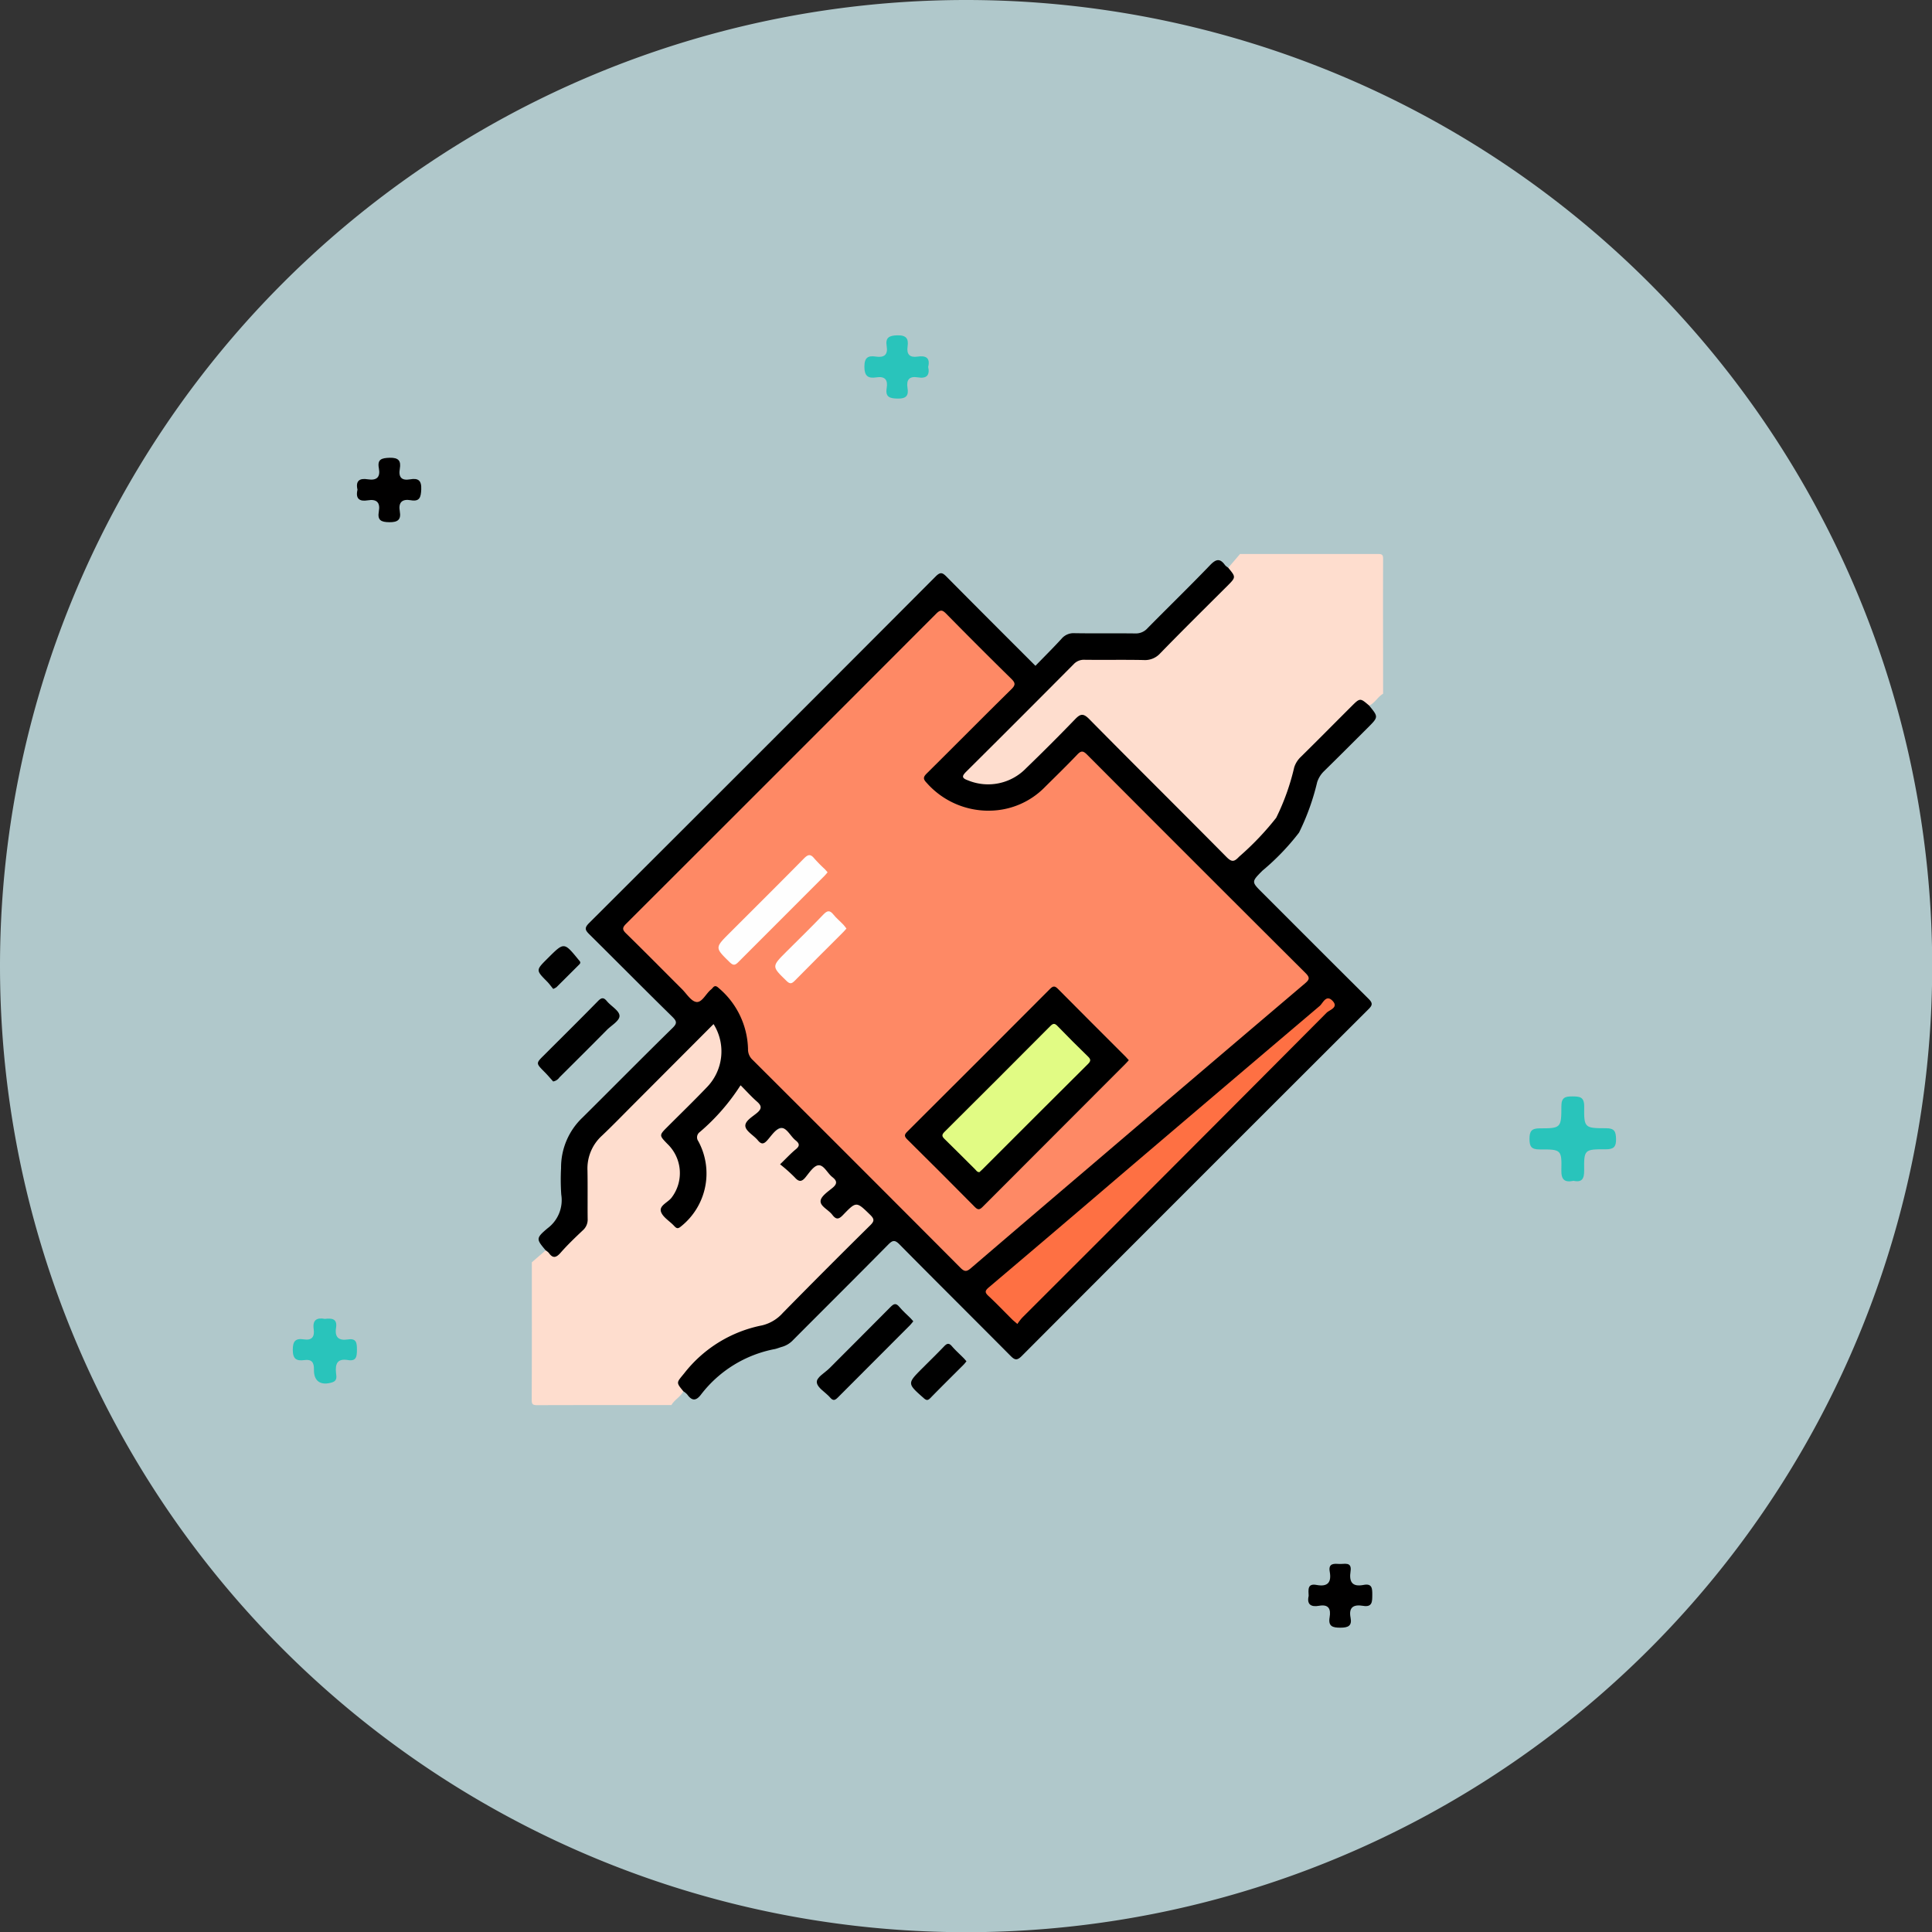 <svg xmlns="http://www.w3.org/2000/svg" xmlns:xlink="http://www.w3.org/1999/xlink" width="87.191" height="87.191" viewBox="0 0 87.191 87.191">
  <rect x="0" y="0" width="87.191" height="87.191" fill="#333333" stroke="none"/>
  <defs>
    <clipPath id="clip-path">
      <rect id="Rectángulo_37878" data-name="Rectángulo 37878" width="38.42" height="38.42" fill="none"/>
    </clipPath>
  </defs>
  <g id="Grupo_158027" data-name="Grupo 158027" transform="translate(0 0.161)">
    <path id="Trazado_127482" data-name="Trazado 127482" d="M43.6,0A43.6,43.6,0,1,1,0,43.6,43.6,43.6,0,0,1,43.6,0Z" transform="translate(0 -0.161)" fill="#b0c8cb"/>
    <g id="Grupo_156595" data-name="Grupo 156595" transform="translate(13.211 14.972)">
      <path id="Trazado_127053" data-name="Trazado 127053" d="M15.294,123.444c.4.089.493-.1.489-.473-.01-.936.006-.952.974-.947.36,0,.472-.11.465-.466-.007-.332-.067-.487-.451-.485-.972,0-1-.016-.986-.986,0-.439-.211-.447-.536-.45s-.494.051-.494.441c0,.982-.02,1-.979,1-.371,0-.459.132-.46.477s.087.477.458.475c.978-.006,1,.013.98.939-.01.43.149.556.539.48" transform="translate(42.499 -85.289)" fill="#29c4bb"/>
      <path id="Trazado_127054" data-name="Trazado 127054" d="M213.439,151.159c-.358-.068-.556.05-.5.455.049.339-.068.528-.443.47s-.5.078-.5.473c0,.414.166.509.519.462.337-.046.444.1.437.437-.011.525.315.727.823.568.241-.075.189-.268.173-.42-.042-.415.053-.67.543-.586.379.064.4-.173.4-.465s-.012-.527-.4-.467c-.415.064-.611-.088-.542-.526.066-.419-.2-.437-.512-.4" transform="translate(-211.994 -106.771)" fill="#29c4bb"/>
      <path id="Trazado_127055" data-name="Trazado 127055" d="M207.477,69.073c-.092.4.09.536.465.473.405-.068.571.1.5.5s.1.483.477.487.536-.112.469-.491c-.072-.4.1-.57.5-.5s.452-.139.468-.489c.018-.41-.141-.518-.5-.455-.389.068-.533-.093-.468-.473.063-.363-.054-.51-.459-.5-.357.013-.563.063-.486.472s-.1.563-.5.5c-.375-.063-.557.071-.464.47" transform="translate(-204.556 -62.099)" fill="#010000"/>
      <path id="Trazado_127056" data-name="Trazado 127056" d="M51.8,186.444c-.087.373.1.509.469.442.437-.079.541.148.478.517-.07.41.129.473.489.471.344,0,.529-.08.456-.45-.095-.487.149-.606.568-.535s.41-.2.412-.493-.006-.528-.395-.451c-.523.1-.656-.148-.586-.615.068-.448-.274-.319-.5-.332s-.51-.046-.44.343c.087.48-.081.7-.59.605-.424-.081-.372.214-.36.5" transform="translate(-5.952 -129.55)" fill="#010000"/>
      <path id="Trazado_127057" data-name="Trazado 127057" d="M124.64,17.234c.1-.425-.135-.508-.483-.456s-.5-.1-.449-.452-.051-.518-.46-.509c-.376.008-.548.105-.483.491s-.116.525-.487.469c-.344-.052-.517.031-.519.451s.16.546.536.487c.4-.063.531.117.47.487-.069.415.154.463.5.47.374.008.5-.133.44-.475-.06-.376.079-.547.471-.482s.546-.094.461-.482" transform="translate(-95.96 -15.817)" fill="#29c4bb"/>
    </g>
    <g id="Grupo_158032" data-name="Grupo 158032" transform="translate(24 24.84)">
      <g id="Grupo_158032-2" data-name="Grupo 158032" clip-path="url(#clip-path)">
        <path id="Trazado_131457" data-name="Trazado 131457" d="M.006,68.934.623,68.4c.392.321.594.009.88-.213a2.327,2.327,0,0,0,.972-2.336A9.552,9.552,0,0,1,2.465,64.5a1.567,1.567,0,0,1,.476-1.146q2.465-2.469,4.934-4.932c.341-.341.493-.3.641.159a2.5,2.5,0,0,1-.651,2.655c-.547.566-1.113,1.115-1.668,1.673-.31.312-.309.318-.014.628a1.894,1.894,0,0,1,.011,2.753c-.1.11-.314.215-.2.4a1.34,1.34,0,0,0,.591.553c.1.042.182-.063.251-.134a2.957,2.957,0,0,0,.671-3.443c-.2-.432-.184-.471.142-.82A10.729,10.729,0,0,0,9.236,61.1c.1-.164.237-.17.376-.045.242.217.47.449.69.688a.289.289,0,0,1-.008.434c-.05.056-.107.106-.153.164-.121.151-.383.249-.331.464.062.258.321.4.515.575a.179.179,0,0,0,.241-.013c.04-.031.075-.066.112-.1.605-.552.868-.512,1.342.194a.275.275,0,0,1-.01.373c-.089.105-.188.2-.285.3-.333.337-.333.337.006.677.388.39.388.39.781,0,.425-.421.446-.421.863-.007.522.519.522.519,0,1.054-.281.289-.281.31,0,.6.079.08.16.158.24.237a.24.24,0,0,0,.389-.008c.052-.054.107-.105.16-.158.457-.452.478-.452.922-.011.071.071.143.14.211.213.264.284.27.375-.01.657q-2.036,2.048-4.082,4.087a1.249,1.249,0,0,1-.508.3c-.63.207-1.255.425-1.888.624a1.608,1.608,0,0,0-.691.429c-.356.368-.707.745-1.091,1.083-.286.252-.433.493-.188.844-.123.256-.4.383-.536.624-2.019,0-4.039,0-6.058.006-.208,0-.25-.042-.249-.249.009-2.07.006-4.139.006-6.208" transform="translate(0 -36.971)" fill="#feddce"/>
        <path id="Trazado_131458" data-name="Trazado 131458" d="M65.225.623,65.758,0c2.075,0,4.151,0,6.227,0,.187,0,.231.042.23.23-.008,2.025,0,4.051,0,6.077-.241.14-.368.414-.625.536-.352-.243-.585-.084-.846.191-.68.716-1.385,1.407-2.091,2.1a1.543,1.543,0,0,0-.446.764c-.028.121-.079.239-.1.361A6.29,6.29,0,0,1,65.7,13.8a.362.362,0,0,1-.561,0c-.091-.086-.179-.174-.268-.263L58.987,7.655c-.353-.353-.356-.353-.708,0Q57.27,8.659,56.264,9.667a2.6,2.6,0,0,1-2.656.687c-.485-.127-.53-.309-.183-.658q2.342-2.35,4.689-4.7a.909.909,0,0,1,.7-.291c.849.009,1.7-.006,2.549.008a.924.924,0,0,0,.727-.305Q63.535,2.944,65,1.5c.262-.258.547-.481.221-.874" transform="translate(-33.795 0)" fill="#feddce"/>
        <path id="Trazado_131459" data-name="Trazado 131459" d="M31.967,1.111c.353.425.353.425-.057.835C30.9,2.953,29.888,3.953,28.895,4.974a.924.924,0,0,1-.752.3c-.887-.018-1.774,0-2.661-.011a.626.626,0,0,0-.491.2Q22.572,7.9,20.14,10.315c-.2.2-.2.289.076.387a2.382,2.382,0,0,0,2.627-.543q1.119-1.08,2.2-2.2c.246-.258.377-.3.656-.015,2.052,2.082,4.131,4.137,6.186,6.216.241.244.353.224.571-.009a12.83,12.83,0,0,0,1.675-1.756,10.432,10.432,0,0,0,.813-2.275,1.122,1.122,0,0,1,.291-.467C36,8.9,36.755,8.135,37.516,7.376c.4-.4.4-.4.811-.046.422.514.422.514-.063,1-.655.653-1.308,1.308-1.968,1.955a1.211,1.211,0,0,0-.315.5,10.682,10.682,0,0,1-.818,2.276,10.8,10.8,0,0,1-1.657,1.723c-.494.5-.494.5-.01.982,1.6,1.6,3.194,3.2,4.8,4.793.209.206.178.3-.01.484q-7.829,7.812-15.639,15.642c-.224.224-.325.172-.515-.019-1.664-1.676-3.341-3.339-5-5.019-.213-.215-.314-.191-.512.01-1.422,1.441-2.859,2.867-4.285,4.3a1.1,1.1,0,0,1-.5.311c-.108.03-.212.074-.321.1A5.485,5.485,0,0,0,8.17,38.428c-.23.3-.413.276-.619-.009a.859.859,0,0,0-.171-.141c-.348-.417-.311-.387.038-.817a5.9,5.9,0,0,1,3.511-2.16,1.817,1.817,0,0,0,.94-.566q1.958-1.993,3.946-3.955c.189-.186.181-.282,0-.462-.626-.61-.627-.626-1.223-.009-.189.2-.311.241-.49.005s-.547-.382-.532-.626c.013-.209.326-.418.536-.591.227-.187.211-.321-.008-.491s-.379-.55-.624-.53c-.211.018-.414.334-.587.545s-.3.208-.484,0a7.15,7.15,0,0,0-.661-.589c.278-.268.481-.49.712-.68.192-.157.16-.263-.011-.4-.232-.185-.4-.576-.655-.561-.217.012-.431.341-.62.554-.161.181-.271.2-.433,0-.183-.22-.529-.4-.559-.626-.032-.245.329-.436.54-.62s.19-.316-.012-.493c-.253-.221-.479-.474-.745-.742a9.472,9.472,0,0,1-1.843,2.114.294.294,0,0,0-.065.41,3.055,3.055,0,0,1-.787,3.852c-.137.116-.2.083-.3-.024-.2-.22-.525-.4-.6-.654-.079-.275.325-.411.488-.634a1.824,1.824,0,0,0-.2-2.421c-.372-.386-.372-.386.013-.771.583-.584,1.176-1.157,1.746-1.754a2.32,2.32,0,0,0,.329-2.879l-3.63,3.639c-.468.469-.929.946-1.409,1.4a2,2,0,0,0-.651,1.572c.013.725,0,1.45.008,2.175a.642.642,0,0,1-.219.523c-.345.326-.69.655-1,1.009-.2.228-.352.272-.537.005a.645.645,0,0,0-.143-.115c-.418-.5-.448-.538.082-.986a1.587,1.587,0,0,0,.626-1.526,9.81,9.81,0,0,1-.009-1.2,3.1,3.1,0,0,1,.968-2.277c1.358-1.347,2.7-2.707,4.068-4.048.21-.206.184-.3-.008-.493C5.632,20.152,4.394,18.9,3.14,17.658c-.19-.188-.245-.287-.019-.512Q10.955,9.334,18.766,1.5c.212-.213.307-.171.491.015C20.575,2.847,21.9,4.17,23.266,5.535c.4-.412.8-.808,1.178-1.221a.708.708,0,0,1,.584-.251c.913.015,1.826,0,2.738.011a.7.7,0,0,0,.556-.233c.939-.953,1.9-1.885,2.826-2.849.268-.279.448-.319.675,0a.663.663,0,0,0,.144.115" transform="translate(-0.537 -0.488)"/>
        <path id="Trazado_131460" data-name="Trazado 131460" d="M39.607,93.593c-.052.062-.095.123-.146.174q-1.627,1.628-3.252,3.258c-.131.132-.215.166-.352.007-.2-.235-.57-.43-.6-.679-.032-.23.361-.434.57-.645.914-.921,1.837-1.833,2.748-2.757.153-.155.249-.2.406-.011s.332.338.5.506c.043.044.083.092.132.146" transform="translate(-22.393 -58.961)"/>
        <path id="Trazado_131461" data-name="Trazado 131461" d="M49.429,98.516a1.853,1.853,0,0,1-.12.147c-.5.5-1.007,1-1.506,1.511-.108.11-.172.122-.3.009-.752-.665-.755-.66-.061-1.355.326-.326.657-.648.976-.982.127-.133.216-.17.353-.01.162.189.35.355.526.533.043.044.082.092.131.146" transform="translate(-29.813 -62.084)" fill="#010101"/>
        <path id="Trazado_131462" data-name="Trazado 131462" d="M1.444,58.725c-.122-.134-.259-.3-.408-.446-.37-.376-.372-.374,0-.742.811-.81,1.626-1.616,2.428-2.435.16-.164.256-.182.406,0,.19.228.553.424.569.653s-.362.435-.571.647c-.709.718-1.425,1.429-2.141,2.142a.428.428,0,0,1-.281.182" transform="translate(-0.481 -34.921)"/>
        <path id="Trazado_131463" data-name="Trazado 131463" d="M1.507,50.457c-.087-.1-.174-.228-.279-.333-.507-.513-.508-.511.015-1.033l.026-.026c.727-.725.726-.725,1.377.071.057.069.131.124.039.216q-.515.515-1.031,1.028a.778.778,0,0,1-.147.078" transform="translate(-0.54 -30.829)" fill="#010101"/>
        <path id="Trazado_131464" data-name="Trazado 131464" d="M27.824,16.041a3.529,3.529,0,0,0,2.517-1.072c.488-.484.981-.963,1.455-1.461.17-.178.263-.173.436,0q4.924,4.94,9.864,9.862c.22.218.165.306-.035.476q-4.829,4.1-9.648,8.214Q29.7,34.369,27,36.683c-.19.163-.287.18-.475-.009q-4.683-4.7-9.384-9.388a.637.637,0,0,1-.206-.487,3.716,3.716,0,0,0-1.323-2.753c-.1-.094-.178-.127-.274-.006a.546.546,0,0,1-.08.079c-.228.188-.4.588-.653.556-.239-.031-.441-.371-.652-.582-.841-.838-1.674-1.684-2.523-2.514-.177-.173-.167-.26,0-.43q7.006-6.993,14-14c.2-.2.288-.16.461.016q1.445,1.471,2.917,2.916c.2.193.21.29,0,.492-1.275,1.253-2.53,2.525-3.8,3.782-.169.167-.182.253-.008.433a3.715,3.715,0,0,0,2.822,1.254" transform="translate(-7.177 -4.457)" fill="#fe8965"/>
        <path id="Trazado_131465" data-name="Trazado 131465" d="M57.6,69.681c-.111-.1-.178-.148-.237-.208-.355-.352-.7-.716-1.065-1.055-.174-.161-.162-.238.018-.39q2.975-2.518,5.935-5.052,4.492-3.828,8.993-7.645c.148-.125.287-.529.573-.241.306.309-.128.414-.26.547Q64.7,62.53,57.818,69.4a2.686,2.686,0,0,0-.213.277" transform="translate(-35.688 -34.932)" fill="#fe7043"/>
        <path id="Trazado_131466" data-name="Trazado 131466" d="M56.27,56.851c-.057.062-.105.119-.158.171q-3.219,3.222-6.436,6.445c-.132.132-.209.152-.352.007q-1.514-1.533-3.048-3.048c-.136-.135-.148-.212,0-.355q3.227-3.213,6.441-6.44c.138-.139.218-.143.358,0,1.01,1.021,2.029,2.035,3.045,3.051.052.052.1.109.155.17" transform="translate(-29.329 -34.003)"/>
        <path id="Trazado_131467" data-name="Trazado 131467" d="M28.04,38.025c-.055.063-.1.12-.15.171Q25.946,40.141,24,42.089c-.153.154-.233.14-.381,0-.67-.656-.675-.651-.01-1.316,1.12-1.12,2.244-2.236,3.356-3.364.178-.181.293-.221.466-.008a6.725,6.725,0,0,0,.472.48c.043.044.082.092.133.149" transform="translate(-14.686 -23.664)" fill="#fefefe"/>
        <path id="Trazado_131468" data-name="Trazado 131468" d="M33.334,45c-.069.077-.124.143-.184.2-.714.715-1.433,1.426-2.141,2.147-.142.144-.221.167-.38.011-.669-.651-.675-.645-.006-1.314.556-.556,1.119-1.1,1.663-1.671.174-.182.29-.226.462-.008.13.165.3.3.445.454.05.052.091.113.142.177" transform="translate(-19.136 -28.093)" fill="#fefefe"/>
        <path id="Trazado_131469" data-name="Trazado 131469" d="M52.477,64.836c-.108,0-.142-.075-.192-.124-.462-.457-.918-.921-1.384-1.373-.127-.123-.129-.195,0-.324q2.394-2.379,4.774-4.773c.126-.127.2-.133.326,0q.678.7,1.378,1.379c.129.125.127.2,0,.329Q54.987,62.33,52.6,64.72c-.043.043-.09.083-.126.116" transform="translate(-32.274 -36.937)" fill="#e1fb84"/>
      </g>
    </g>
  </g>
</svg>
